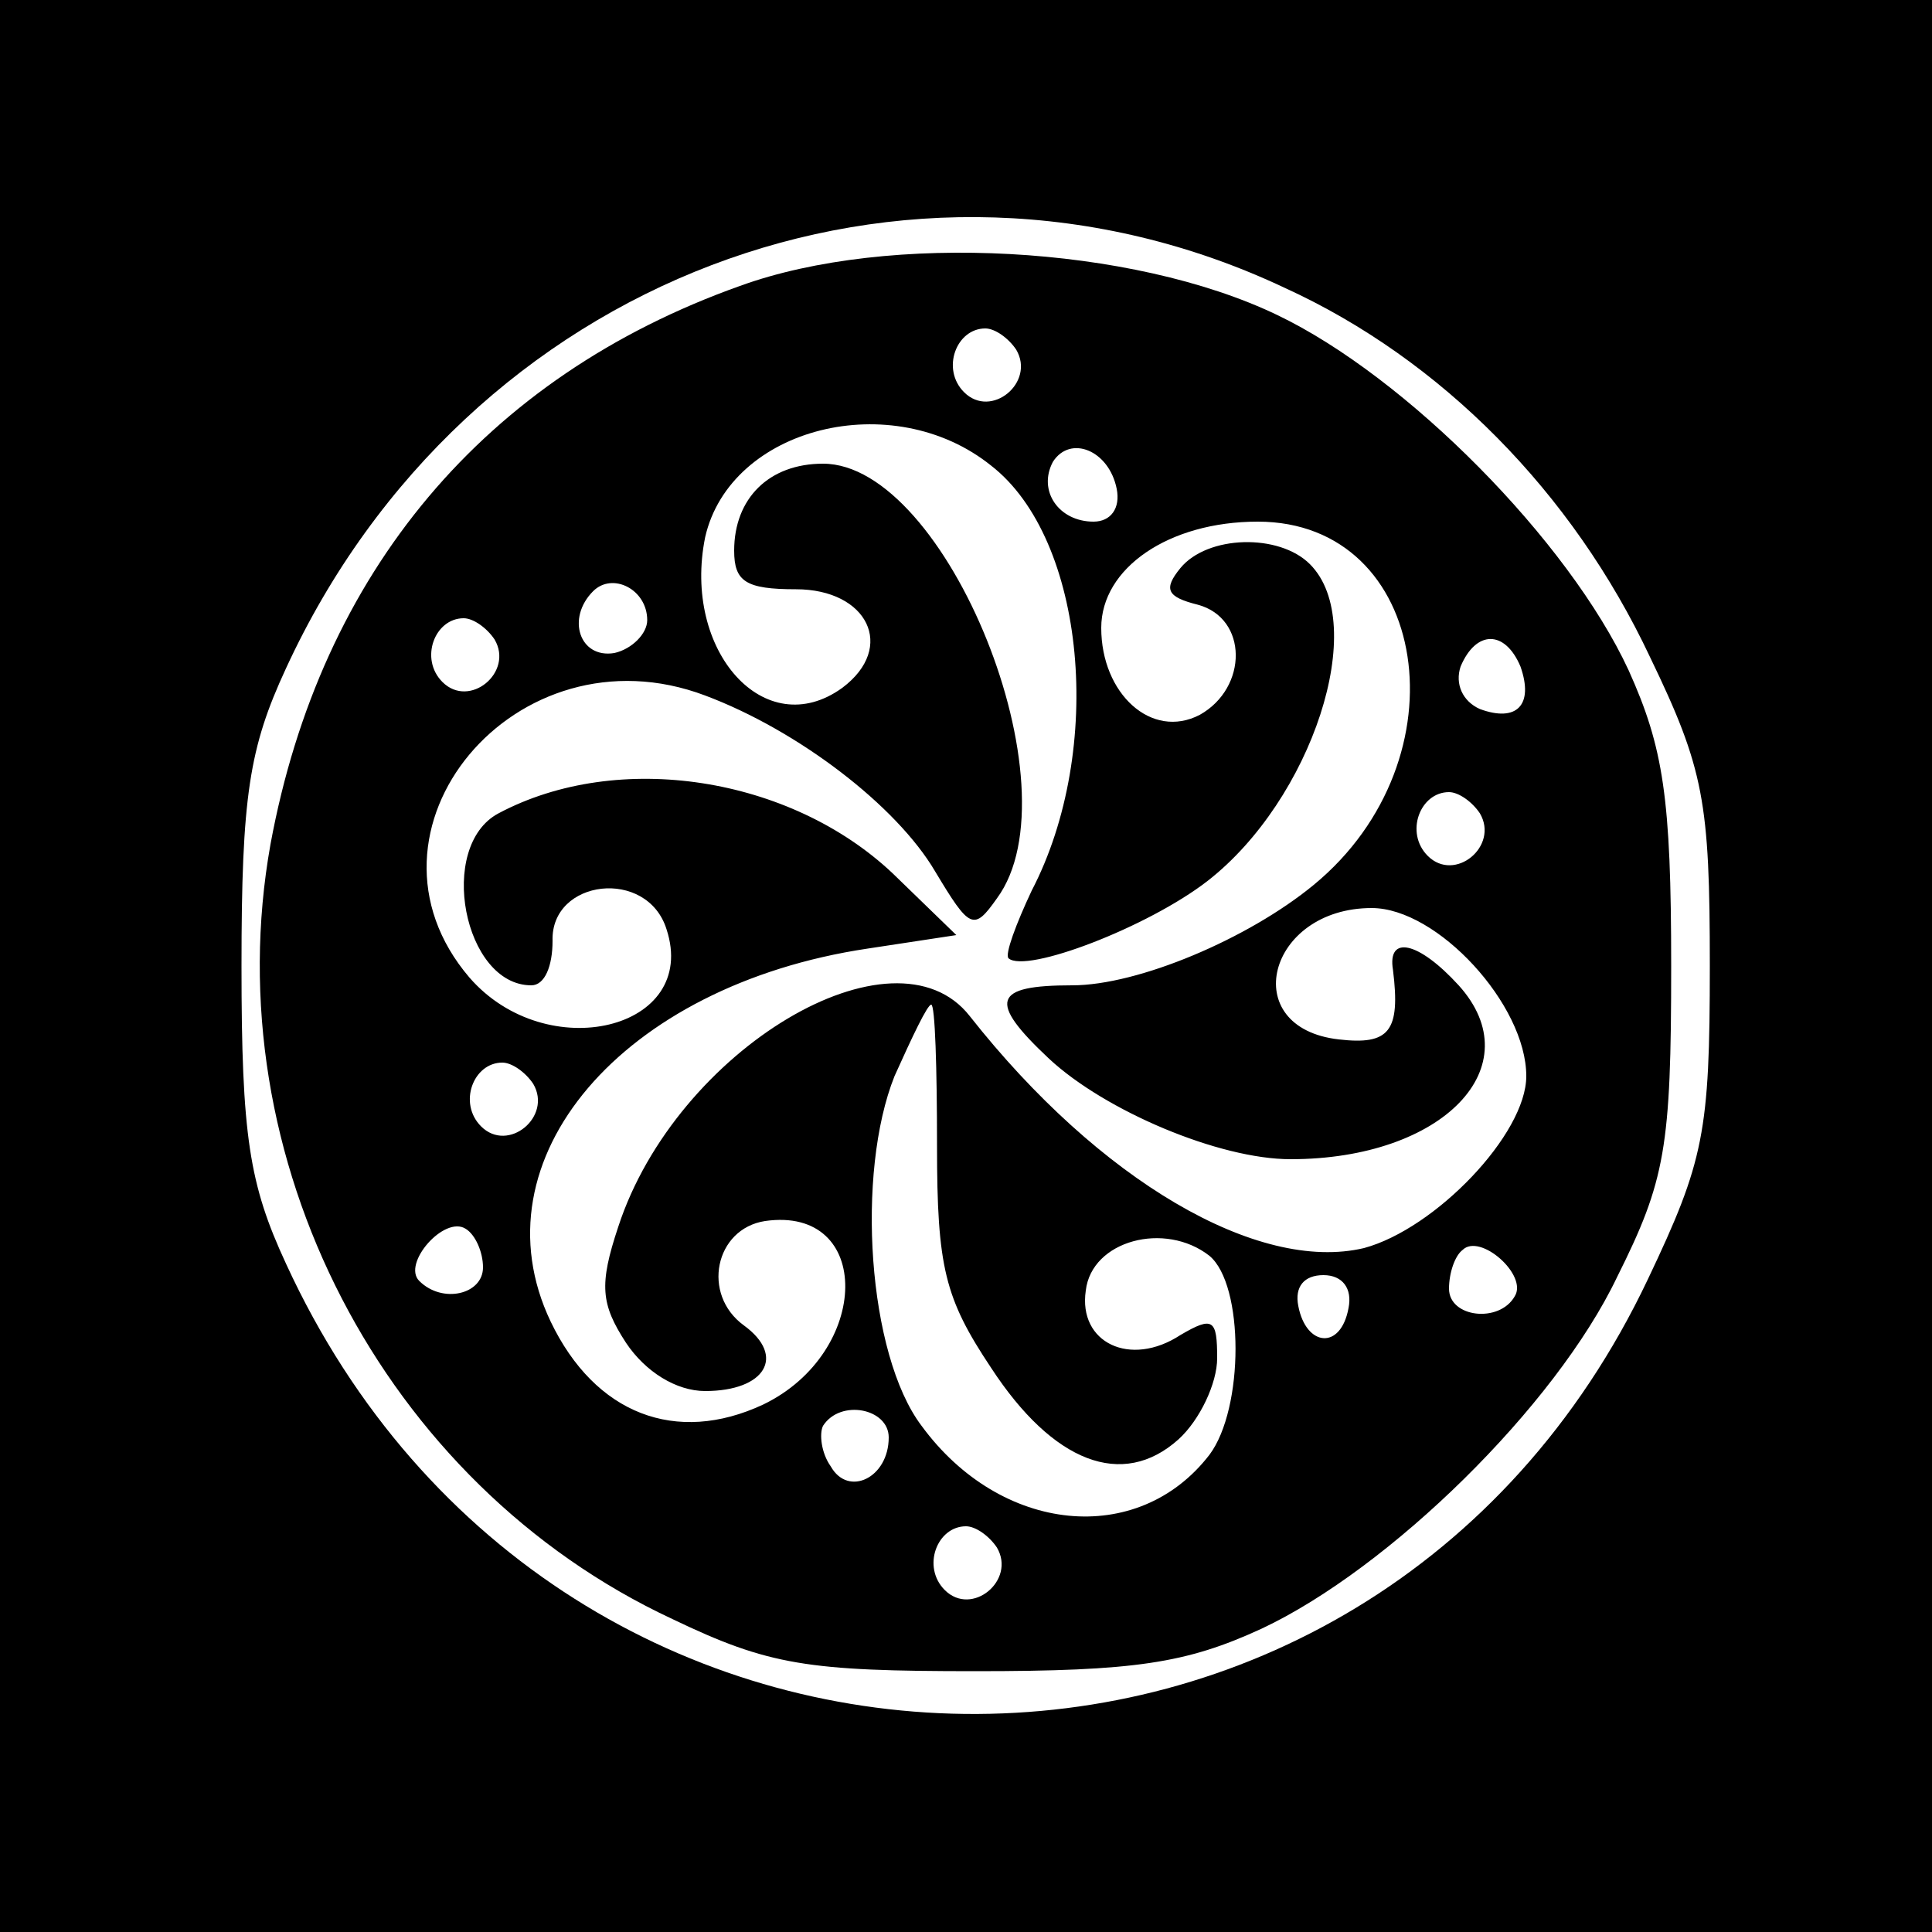 <?xml version="1.0" standalone="no"?>
<!DOCTYPE svg PUBLIC "-//W3C//DTD SVG 20010904//EN"
 "http://www.w3.org/TR/2001/REC-SVG-20010904/DTD/svg10.dtd">
<svg version="1.0" xmlns="http://www.w3.org/2000/svg"
 width="100pt" height="100pt" viewBox="0 0 100 100"
 preserveAspectRatio="xMidYMid meet">

<g transform="translate(0,100) scale(0.1,-0.1)"
fill="#000000" stroke="none">
<path d="M0 500 l0 -500 500 0 500 0 0 500 0 500 -500 0 -500 0 0 -500z m665
351 c81 -37 149 -106 189 -191 28 -58 31 -75 31 -160 0 -86 -3 -101 -32 -162
-144 -304 -564 -299 -705 8 -19 41 -23 66 -23 154 0 88 4 113 23 154 93 202
322 289 517 197z"/>
<path d="M383 852 c-132 -47 -217 -148 -243 -289 -29 -162 58 -331 208 -401
50 -24 70 -27 157 -27 82 0 109 4 148 22 66 31 152 115 184 182 25 50 28 67
28 161 0 87 -4 113 -22 153 -31 67 -115 152 -182 184 -75 36 -201 43 -278 15z
m143 -33 c10 -17 -13 -36 -27 -22 -12 12 -4 33 11 33 5 0 12 -5 16 -11z m-13
-60 c49 -38 59 -147 21 -220 -8 -17 -14 -33 -12 -35 9 -8 72 16 103 40 54 42
84 133 53 164 -16 16 -53 15 -67 -2 -9 -11 -7 -15 9 -19 26 -7 26 -43 1 -57
-25 -13 -51 11 -51 45 0 31 35 55 81 55 89 0 108 -123 29 -188 -34 -28 -91
-52 -125 -52 -41 0 -44 -8 -12 -38 29 -27 88 -52 125 -52 79 0 125 48 87 90
-21 23 -37 26 -34 8 4 -32 -2 -39 -28 -36 -53 6 -37 68 17 68 34 0 80 -50 80
-87 0 -30 -47 -79 -84 -89 -55 -13 -137 35 -204 120 -39 50 -152 -17 -182
-109 -10 -30 -9 -40 4 -60 10 -15 26 -25 41 -25 31 0 42 18 20 34 -22 16 -15
50 11 54 56 8 55 -68 -1 -95 -45 -21 -87 -5 -110 43 -40 84 37 174 164 193
l46 7 -33 32 c-53 50 -142 64 -204 31 -32 -17 -18 -89 17 -89 7 0 11 10 11 23
-1 32 49 38 59 6 17 -52 -62 -71 -102 -25 -65 76 24 183 122 146 48 -18 99
-57 119 -91 18 -30 20 -31 32 -14 42 57 -26 225 -90 225 -28 0 -46 -18 -46
-45 0 -16 6 -20 32 -20 37 0 52 -30 24 -51 -40 -29 -83 19 -71 78 13 57 97 78
148 37z m65 -12 c2 -10 -3 -17 -12 -17 -18 0 -29 16 -21 31 9 14 29 6 33 -14z
m-243 -68 c0 -7 -8 -15 -17 -17 -18 -3 -25 18 -11 32 10 10 28 1 28 -15z m-79
-10 c10 -17 -13 -36 -27 -22 -12 12 -4 33 11 33 5 0 12 -5 16 -11z m531 -14
c7 -20 -2 -29 -21 -22 -9 4 -13 13 -10 22 8 19 23 19 31 0z m-21 -76 c10 -17
-13 -36 -27 -22 -12 12 -4 33 11 33 5 0 12 -5 16 -11z m-281 -172 c0 -63 4
-79 28 -115 32 -49 68 -63 97 -37 11 10 20 29 20 42 0 20 -2 22 -19 12 -26
-17 -53 -4 -49 23 3 26 41 36 64 18 18 -15 18 -79 0 -103 -37 -48 -108 -41
-149 15 -28 37 -34 131 -14 181 9 20 17 37 19 37 2 0 3 -33 3 -73z m-209 32
c10 -17 -13 -36 -27 -22 -12 12 -4 33 11 33 5 0 12 -5 16 -11z m-26 -95 c0
-14 -21 -19 -33 -7 -9 9 13 34 24 27 5 -3 9 -12 9 -20z m534 -15 c-8 -14 -34
-11 -34 4 0 8 3 17 7 20 9 9 34 -13 27 -24z m-86 -6 c-4 -22 -22 -20 -26 1 -2
10 3 16 13 16 10 0 15 -7 13 -17z m-238 -67 c0 -21 -21 -31 -30 -15 -5 7 -6
17 -4 21 9 14 34 9 34 -6z m56 -57 c10 -17 -13 -36 -27 -22 -12 12 -4 33 11
33 5 0 12 -5 16 -11z"/>
</g>
</svg>
